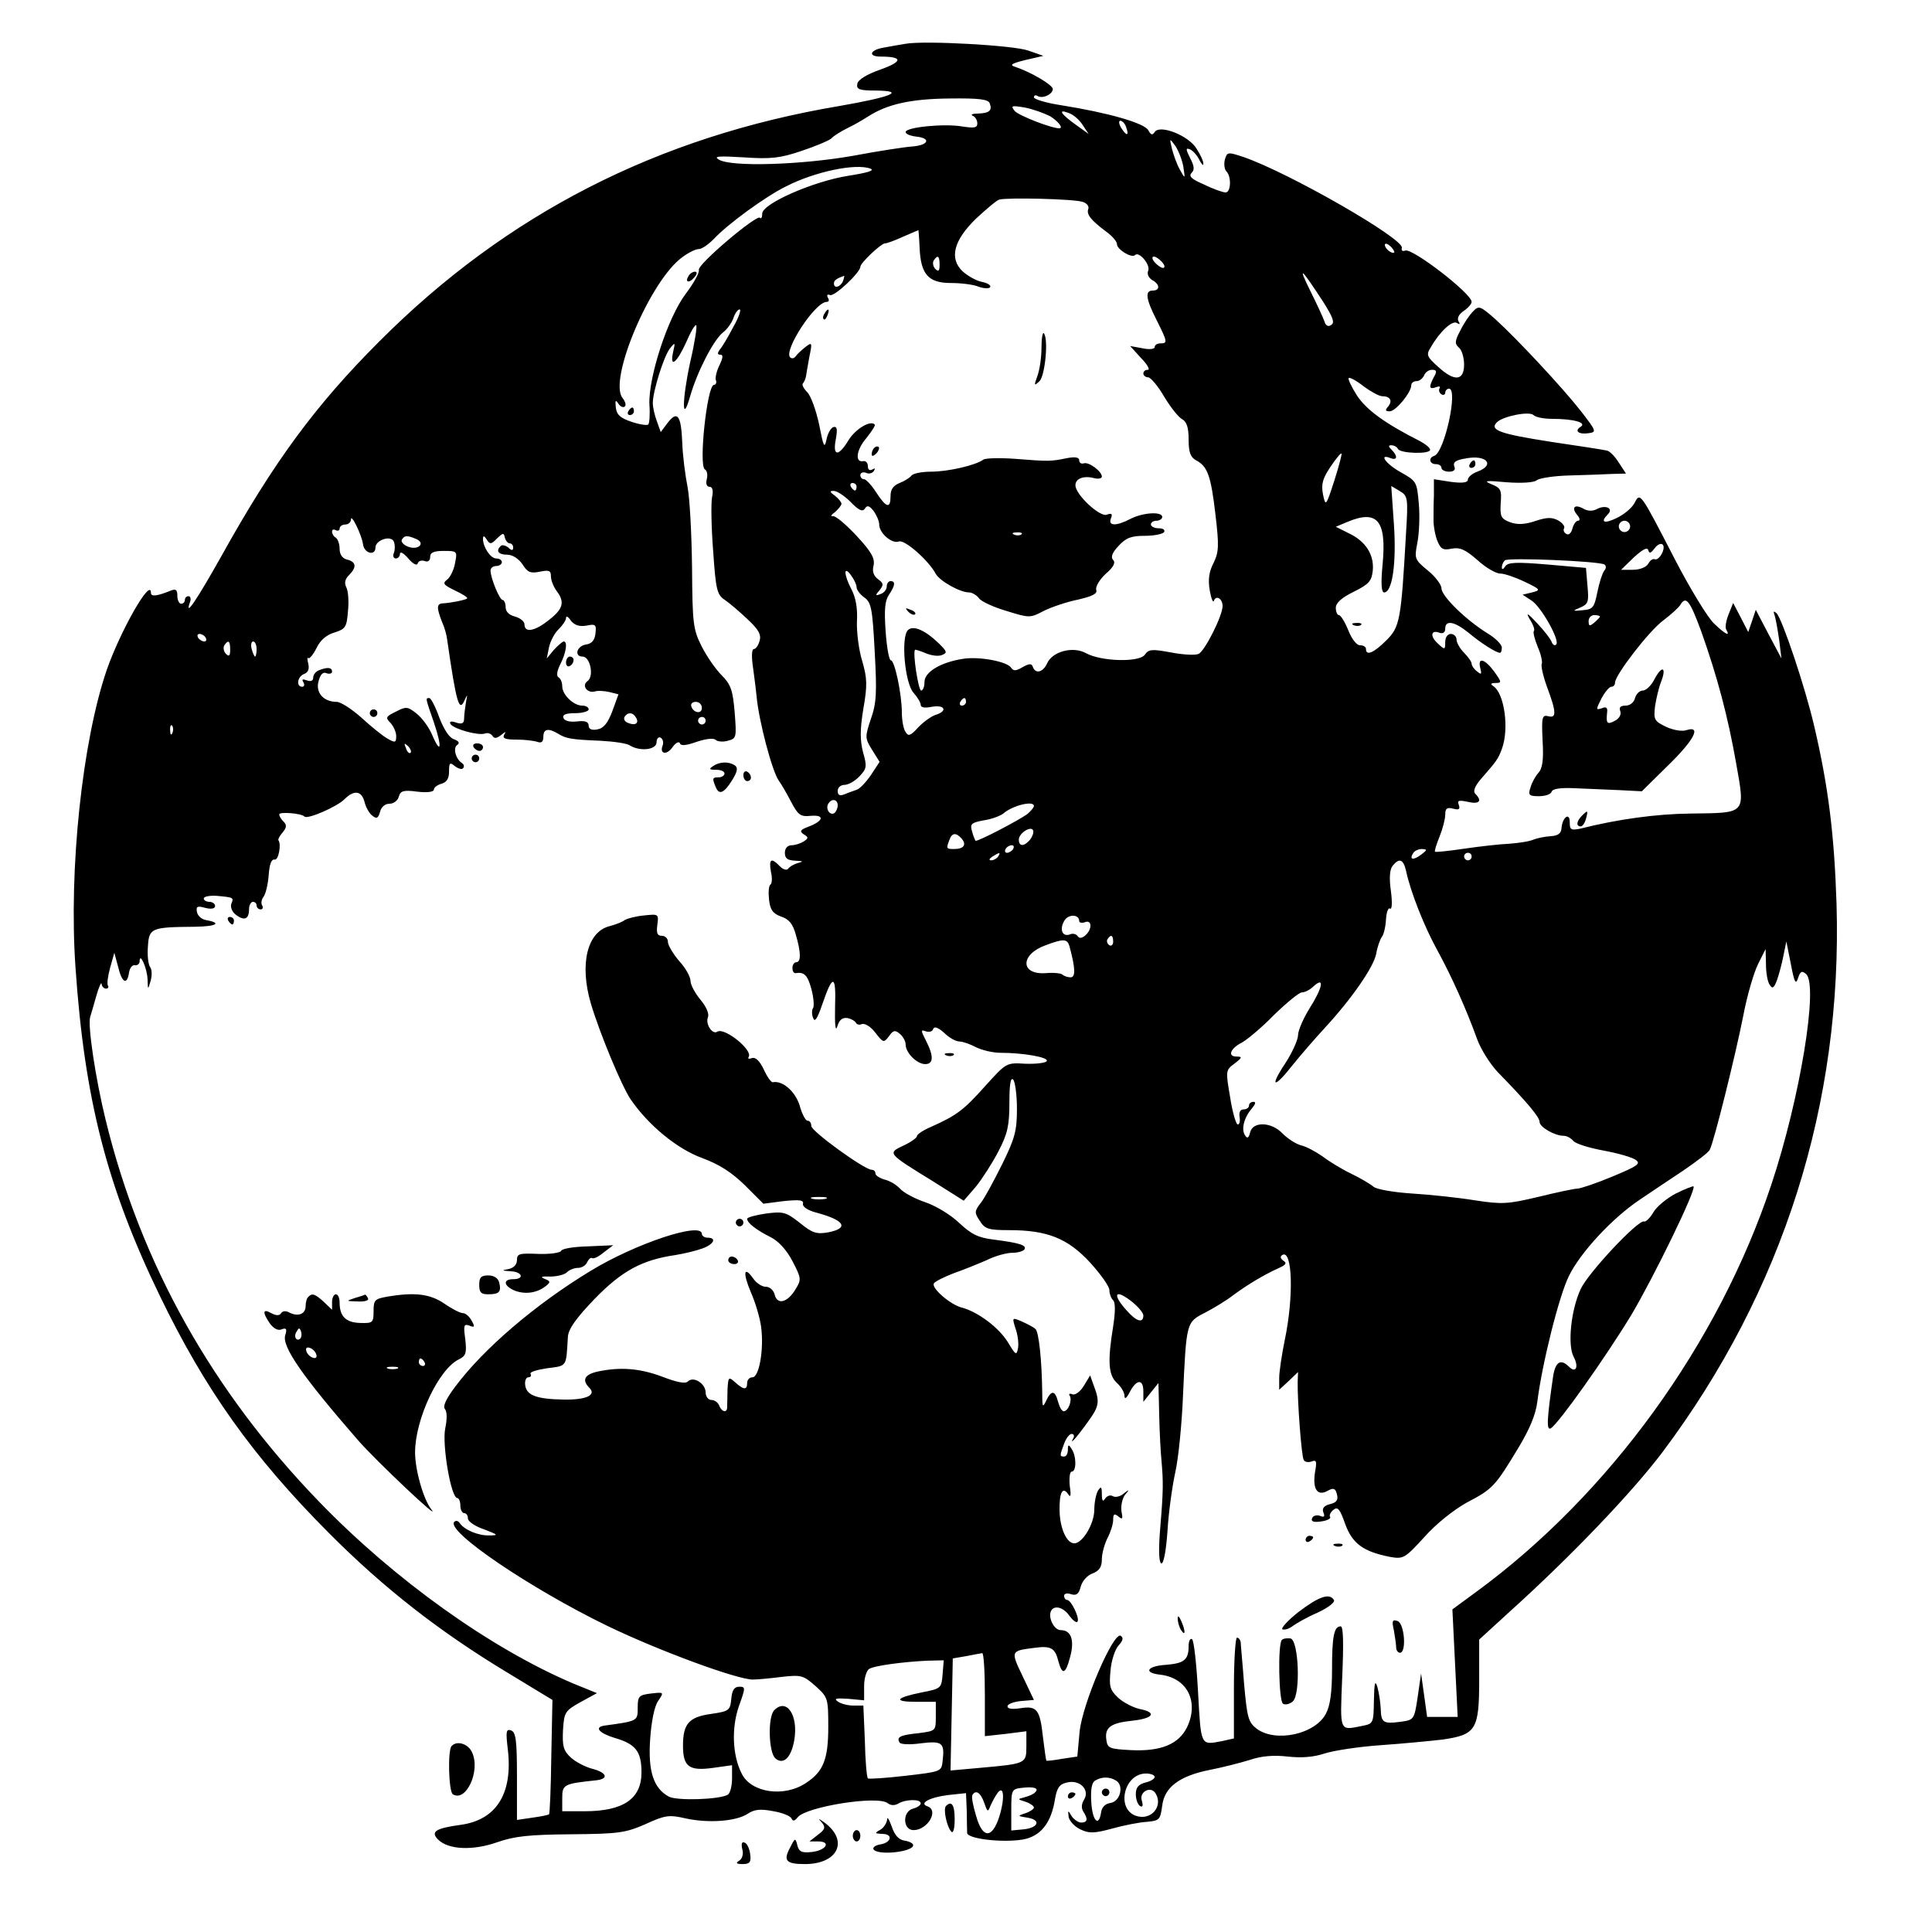 <?xml version="1.0" standalone="no"?>
<!DOCTYPE svg PUBLIC "-//W3C//DTD SVG 20010904//EN"
 "http://www.w3.org/TR/2001/REC-SVG-20010904/DTD/svg10.dtd">
<svg version="1.0" xmlns="http://www.w3.org/2000/svg"
 width="512pt" height="512pt" viewBox="0 0 512 512"
 preserveAspectRatio="xMidYMid meet">

<g transform="translate(0,512) scale(0.1,-0.1)"
fill="#000000" stroke="none">
<path d="M2400 5004 c-14 -2 -40 -7 -57 -10 -38 -6 -44 -24 -9 -24 59 0 59
-13 0 -34 -37 -13 -60 -27 -62 -38 -3 -15 5 -18 50 -18 80 -1 40 -17 -98 -41
-481 -81 -882 -286 -1219 -624 -170 -170 -280 -320 -419 -570 -64 -114 -97
-163 -83 -122 4 9 2 17 -3 17 -6 0 -10 -4 -10 -10 0 -5 -4 -10 -10 -10 -5 0
-10 9 -10 21 0 16 -4 19 -17 14 -37 -15 -53 -17 -53 -6 0 42 -81 -101 -117
-204 -65 -190 -101 -528 -83 -788 24 -350 83 -581 224 -872 120 -248 246 -425
446 -626 147 -148 296 -264 477 -373 l117 -71 -3 -150 c-1 -83 -4 -152 -6
-153 -2 -2 -22 -6 -44 -9 l-41 -6 0 116 c0 94 -3 116 -15 121 -14 5 -15 -2 -9
-52 13 -116 -31 -185 -125 -198 -66 -9 -81 -18 -60 -39 27 -27 92 -30 157 -7
46 16 84 20 196 21 127 1 144 4 197 27 52 24 63 25 106 15 60 -13 133 -8 164
12 18 12 34 14 69 7 24 -4 46 -13 48 -20 3 -7 8 -6 16 4 22 28 214 59 239 37
8 -6 18 -6 27 -1 19 12 60 13 60 1 0 -5 -9 -11 -20 -14 -29 -7 -28 -57 1 -57
37 0 68 52 37 63 -24 8 6 24 55 30 l47 5 2 -47 c0 -25 1 -51 1 -58 -1 -16 93
-27 147 -18 47 8 76 43 86 108 5 29 12 39 31 43 34 9 62 -19 46 -45 -7 -11 -8
-23 -2 -32 13 -20 11 -29 -6 -29 -7 0 -19 8 -25 17 -10 17 -10 16 -8 -2 2 -11
16 -26 31 -33 23 -11 36 -11 84 2 32 9 74 17 93 18 33 3 35 6 40 43 6 49 46
79 128 95 31 6 78 18 104 26 32 11 65 13 100 9 36 -4 68 -2 98 8 25 8 91 18
148 22 57 4 131 11 165 15 89 13 97 26 97 159 l0 106 82 75 c163 147 325 317
404 422 320 427 477 924 461 1453 -6 185 -22 312 -59 470 -24 104 -85 285
-100 300 -8 7 -9 5 -5 -6 3 -9 8 -38 12 -65 l6 -49 -34 64 -34 65 -10 -30 -10
-29 -20 39 -20 38 -12 -30 c-7 -17 -10 -36 -6 -41 11 -19 -3 -12 -33 17 -16
15 -62 90 -102 167 -95 184 -93 181 -109 151 -7 -13 -28 -30 -47 -39 -33 -16
-44 -11 -23 10 16 16 -6 26 -29 14 -11 -6 -24 -6 -36 1 -23 13 -33 3 -16 -17
7 -8 8 -15 2 -15 -5 0 -12 -9 -15 -21 -3 -12 -10 -18 -16 -14 -6 3 -9 10 -6
15 3 5 -4 14 -16 21 -17 9 -31 8 -61 -2 -27 -9 -47 -10 -66 -3 -24 9 -27 15
-25 50 3 36 0 41 -25 51 -22 9 -14 10 40 5 39 -3 73 -1 80 5 7 6 47 12 88 13
41 1 92 3 112 4 l37 1 -19 29 c-10 16 -24 31 -32 32 -7 2 -73 12 -147 23 -135
21 -165 31 -144 52 16 16 86 30 97 19 6 -6 28 -10 50 -10 56 0 92 -10 75 -21
-18 -11 -5 -21 21 -17 22 3 20 6 -20 58 -52 66 -169 191 -227 244 -40 35 -44
37 -59 21 -9 -9 -25 -32 -34 -51 -15 -28 -15 -35 -4 -45 8 -6 14 -27 14 -45 0
-44 -26 -46 -70 -5 -29 26 -31 31 -18 51 24 42 57 72 69 64 8 -5 9 -3 4 5 -4
8 1 18 14 27 12 8 21 19 21 24 0 22 -157 143 -176 136 -7 -3 -11 0 -9 7 8 23
-300 200 -420 241 -42 14 -43 13 -49 -7 -3 -12 -1 -26 4 -31 14 -14 12 -56 -2
-56 -7 0 -33 9 -57 21 -33 14 -42 22 -33 31 8 8 7 18 -4 39 -12 24 -12 28 0
23 7 -3 18 -15 24 -27 6 -12 11 -17 11 -12 1 6 -7 24 -18 41 -21 35 -98 65
-111 44 -6 -9 -10 -8 -17 5 -11 19 -105 46 -230 66 -40 6 -73 16 -73 21 0 5 4
7 9 4 13 -9 41 4 41 18 0 11 -58 45 -100 59 -17 5 -9 10 45 22 l30 7 -40 14
c-39 14 -275 27 -325 18z m223 -158 c7 -19 -1 -26 -32 -27 -14 0 -20 -3 -13
-6 6 -2 12 -11 12 -20 0 -12 -8 -13 -41 -8 -47 8 -149 -2 -149 -15 0 -5 12
-10 28 -12 39 -4 34 -22 -8 -26 -19 -1 -91 -12 -160 -25 -137 -24 -322 -30
-355 -10 -15 9 -1 10 66 6 72 -5 97 -2 153 17 36 12 72 27 79 33 6 7 26 19 42
27 17 8 41 22 55 31 51 33 114 47 216 48 79 1 103 -2 107 -13z m160 -34 c22
-14 36 -32 24 -32 -21 0 -108 34 -118 46 -11 14 -9 15 27 9 21 -4 51 -15 67
-23z m86 -23 l16 -24 -32 23 c-41 29 -51 44 -22 33 13 -4 30 -19 38 -32z m115
-5 c9 -24 2 -26 -12 -4 -7 11 -8 20 -3 20 5 0 12 -7 15 -16z m152 -106 c5 -33
5 -33 -9 -8 -8 14 -17 39 -21 55 -7 29 -7 30 9 8 8 -12 18 -37 21 -55z m-829
-5 c12 -5 -9 -11 -60 -19 -93 -15 -227 -74 -227 -100 0 -10 -3 -15 -6 -11 -9
9 -165 -123 -162 -138 2 -8 -14 -36 -35 -64 -47 -62 -99 -221 -96 -293 2 -26
0 -50 -3 -53 -3 -3 -23 0 -44 7 -30 10 -40 19 -42 38 -2 19 -1 22 7 10 5 -8
13 -11 17 -7 4 3 1 13 -6 22 -39 47 74 314 159 374 16 12 35 21 43 21 8 0 25
12 39 26 36 39 137 113 192 140 76 39 185 62 224 47z m562 -88 c11 -3 18 -12
15 -19 -5 -14 6 -29 49 -61 15 -11 27 -25 27 -32 0 -14 39 -38 48 -29 10 11
41 -25 35 -41 -4 -9 1 -19 10 -25 21 -11 22 -28 2 -28 -21 0 -19 -21 10 -78
29 -58 30 -62 10 -62 -8 0 -15 -4 -15 -10 0 -5 -14 -7 -32 -3 l-33 6 29 -32
c17 -17 24 -31 18 -31 -7 0 -12 -4 -12 -10 0 -5 6 -10 13 -10 6 0 26 -23 42
-51 17 -28 38 -55 48 -60 12 -7 17 -22 17 -54 0 -34 5 -47 20 -55 30 -16 39
-40 51 -143 10 -84 9 -100 -5 -129 -12 -23 -15 -44 -10 -73 4 -22 9 -34 11
-27 6 16 23 5 23 -14 0 -26 -48 -121 -64 -127 -9 -4 -42 -2 -73 4 -49 9 -59 9
-69 -6 -15 -21 -116 -18 -156 4 -34 19 -89 5 -103 -27 -11 -24 -31 -29 -38 -9
-3 9 -9 9 -27 -1 -17 -10 -24 -11 -30 -2 -10 17 -86 31 -128 24 -59 -9 -102
-35 -102 -61 0 -13 -4 -23 -9 -23 -7 0 -23 101 -16 108 1 1 14 -3 28 -9 14 -6
33 -9 43 -5 15 6 14 9 -7 30 -37 36 -69 50 -83 36 -19 -19 -8 -141 15 -166 10
-11 19 -26 19 -32 0 -7 10 -9 30 -5 35 6 42 -12 8 -22 -11 -4 -32 -19 -45 -33
-20 -22 -26 -24 -33 -12 -6 8 -10 32 -10 52 0 48 -19 138 -29 138 -5 0 -11 35
-14 77 -4 58 -2 81 9 97 16 24 18 36 4 36 -5 0 -10 -6 -10 -14 0 -8 -7 -17
-16 -20 -15 -6 -15 -4 -3 10 11 14 11 18 -4 29 -12 9 -16 21 -12 36 4 19 -5
36 -45 79 -28 30 -56 54 -63 52 -7 -1 -4 4 6 11 9 8 17 18 17 22 0 4 -8 14
-17 21 -15 11 -15 13 -3 13 8 0 28 -13 44 -29 22 -23 32 -27 38 -18 6 10 12 8
23 -6 8 -11 15 -27 15 -36 0 -23 34 -52 52 -45 15 6 79 -50 98 -86 11 -19 64
-49 88 -49 8 0 20 -7 26 -15 6 -9 39 -24 73 -34 61 -19 63 -19 99 0 20 10 61
24 91 30 39 9 52 16 48 26 -2 8 8 26 25 42 21 18 27 30 20 37 -7 7 -3 19 14
37 20 22 34 27 70 27 25 0 48 5 51 10 3 6 -3 10 -14 10 -12 0 -21 5 -21 10 0
6 7 10 15 10 8 0 15 5 15 10 0 15 -51 12 -84 -5 -38 -20 -60 -19 -52 1 5 12 2
15 -11 10 -18 -7 -83 53 -83 78 0 18 22 26 49 19 12 -3 21 -1 21 4 0 14 -35
40 -48 35 -7 -2 -12 2 -12 8 0 8 -10 10 -32 6 -43 -9 -49 -9 -137 -2 -41 3
-79 2 -85 -2 -20 -15 -93 -32 -139 -32 -25 0 -49 -5 -52 -11 -4 -5 -18 -14
-31 -19 -17 -7 -24 -17 -24 -35 0 -34 -11 -31 -38 10 -12 19 -27 35 -32 35 -6
0 -10 5 -10 11 0 6 7 9 15 6 8 -4 17 -1 21 5 4 7 3 8 -4 4 -7 -4 -12 -1 -12 8
0 9 -5 15 -12 14 -23 -5 -19 30 8 61 14 18 25 34 22 36 -11 12 -50 -11 -69
-41 -27 -45 -43 -44 -34 2 5 28 3 35 -7 32 -7 -3 -15 -18 -18 -34 -5 -24 -8
-17 -19 40 -8 38 -22 77 -32 87 -9 9 -15 20 -11 23 3 4 7 12 8 19 1 7 5 30 9
52 8 38 7 39 -11 25 -10 -8 -22 -19 -26 -25 -4 -5 -10 -6 -14 -2 -18 18 66
147 97 147 6 0 7 5 3 11 -4 7 -1 10 6 7 12 -4 80 60 80 75 0 10 54 61 65 62 6
0 27 8 49 18 21 9 39 17 40 17 0 0 2 -21 3 -46 3 -71 23 -94 83 -94 27 0 60
-4 74 -10 14 -5 28 -5 30 -1 3 5 -7 11 -22 14 -15 3 -38 16 -51 28 -36 34 -24
82 36 140 27 25 54 48 61 50 19 6 198 2 221 -6z m826 -134 c-6 -5 -25 10 -25
20 0 5 6 4 14 -3 8 -7 12 -15 11 -17z m-1205 -33 c0 -16 -3 -19 -11 -11 -6 6
-8 16 -5 22 11 17 16 13 16 -11z m590 7 c7 -8 8 -15 2 -15 -5 0 -15 7 -22 15
-7 8 -8 15 -2 15 5 0 15 -7 22 -15z m426 -104 c26 -41 32 -56 22 -62 -8 -6
-15 -2 -18 9 -3 9 -20 46 -38 82 -34 69 -24 60 34 -29z m-1272 54 c-7 -16 -24
-21 -24 -6 0 8 7 13 27 20 1 1 0 -6 -3 -14z m-291 -122 c-14 -27 -30 -54 -36
-60 -6 -9 -6 -13 2 -13 8 0 7 -8 -2 -27 -8 -16 -12 -34 -10 -40 3 -7 0 -13 -5
-13 -18 0 -41 -214 -24 -224 6 -3 8 -15 5 -26 -3 -12 0 -20 7 -20 8 0 11 -9 7
-28 -3 -16 -2 -80 3 -143 7 -102 10 -115 31 -129 12 -8 39 -31 60 -51 29 -27
37 -41 32 -57 -3 -12 -10 -22 -15 -22 -6 0 -7 -20 -2 -52 4 -29 8 -62 9 -73 6
-67 42 -201 59 -224 6 -8 20 -32 32 -55 19 -36 25 -41 53 -38 38 3 33 -14 -7
-29 -21 -8 -24 -12 -12 -20 13 -8 13 -10 0 -19 -8 -5 -23 -10 -32 -10 -11 0
-18 -8 -18 -20 0 -15 7 -20 28 -21 21 -1 22 -2 7 -6 -11 -3 -23 -10 -26 -15
-4 -5 -13 -3 -22 6 -23 24 -30 20 -24 -14 4 -16 3 -31 -1 -34 -5 -3 -6 -21 -4
-40 3 -27 10 -37 32 -45 21 -7 31 -19 39 -48 14 -48 14 -73 1 -73 -5 0 -10 -7
-10 -15 0 -8 3 -14 8 -14 23 4 32 -5 42 -41 6 -22 8 -45 5 -51 -4 -5 -4 -18 0
-27 4 -12 11 -2 24 36 28 82 37 80 34 -6 -1 -48 1 -68 6 -52 5 17 13 24 27 22
10 -2 20 -8 22 -12 2 -5 9 -7 16 -4 8 3 24 -7 36 -23 21 -27 22 -27 36 -9 11
16 16 17 29 6 8 -7 15 -19 15 -28 0 -22 30 -52 52 -52 22 0 23 21 2 62 -14 27
-14 30 -1 25 9 -3 18 -1 20 6 3 8 13 4 29 -10 13 -13 31 -23 40 -23 9 0 29 -7
44 -15 16 -8 45 -15 65 -15 61 0 129 -12 123 -22 -3 -5 -29 -8 -57 -7 -50 3
-50 3 -106 -59 -57 -64 -76 -78 -143 -108 -21 -9 -38 -20 -38 -25 0 -4 -16
-16 -36 -25 -42 -20 -43 -20 76 -93 l84 -53 32 37 c17 21 44 63 60 94 24 46
29 68 29 128 0 48 3 69 10 62 5 -5 10 -40 10 -77 0 -58 -5 -78 -39 -147 -22
-44 -47 -91 -57 -103 -17 -22 -17 -26 -2 -48 13 -21 23 -24 77 -24 102 0 156
-22 215 -86 28 -31 51 -63 51 -73 0 -9 4 -21 10 -27 6 -6 6 -30 0 -69 -15 -92
-13 -129 10 -150 11 -10 20 -25 20 -34 0 -10 5 -7 13 8 18 36 37 38 37 4 l0
-28 20 25 20 25 2 -85 c1 -47 4 -101 6 -120 5 -57 5 -80 -3 -176 -5 -58 -4
-93 2 -97 6 -4 13 29 17 86 3 51 13 121 21 157 8 36 17 126 20 200 9 197 9
196 58 221 23 12 58 33 77 48 37 27 78 52 120 71 18 8 21 13 11 19 -8 6 -9 11
-3 15 27 17 31 -109 7 -224 -8 -39 -15 -85 -15 -102 l0 -31 25 23 25 24 -1
-25 c-1 -50 10 -199 16 -208 3 -6 13 -7 21 -4 13 5 14 0 9 -28 -7 -45 6 -65
33 -50 16 9 21 7 25 -9 4 -15 -1 -22 -18 -26 -16 -4 -22 -11 -18 -22 5 -11 2
-14 -9 -9 -9 3 -19 0 -21 -7 -3 -8 4 -11 24 -8 16 2 27 8 24 12 -3 4 1 13 9
19 11 9 17 2 31 -38 19 -52 48 -73 119 -87 35 -6 39 -4 91 53 31 35 78 72 112
91 69 36 75 43 135 142 31 51 48 91 52 125 13 103 58 282 84 334 31 63 116
154 188 202 28 19 79 53 115 77 35 24 67 48 70 55 11 20 69 254 89 356 10 53
28 114 39 136 l20 40 1 -40 c0 -22 4 -47 10 -55 7 -11 11 -9 19 12 5 14 13 43
17 64 l8 39 12 -60 c9 -48 13 -56 19 -37 6 18 10 20 21 11 34 -28 -16 -332
-92 -559 -140 -421 -429 -820 -781 -1078 l-64 -47 7 -143 7 -142 -41 0 -40 0
-8 58 -8 57 -9 -62 c-9 -61 -10 -61 -46 -66 -46 -6 -51 -2 -52 36 -1 18 -5 43
-9 57 -6 19 -8 10 -9 -36 -1 -61 -1 -62 -32 -68 -60 -12 -58 -17 -52 129 4 91
3 135 -4 135 -18 0 -23 -27 -23 -116 0 -58 -5 -95 -16 -115 -28 -55 -134 -78
-184 -40 -22 17 -25 30 -33 118 -4 54 -9 104 -9 111 -1 6 -5 12 -10 12 -4 0
-8 -60 -8 -134 l0 -133 -31 -7 c-58 -11 -56 -15 -64 129 -4 74 -11 138 -16
141 -5 3 -9 -5 -9 -18 0 -37 -12 -46 -60 -50 -50 -3 -61 -21 -16 -26 72 -8
104 -71 72 -139 -22 -45 -69 -65 -149 -61 -57 3 -62 5 -65 27 -5 33 11 45 69
51 56 6 66 22 19 31 -17 4 -43 17 -57 30 -22 21 -24 30 -20 72 2 26 12 56 21
66 12 13 14 21 6 26 -19 12 -102 -181 -109 -255 l-6 -65 -40 -6 c-22 -4 -41
-6 -42 -5 -1 1 -5 29 -9 62 -8 74 -16 84 -60 77 -21 -3 -34 -2 -34 5 0 6 16
12 35 14 l35 3 -30 63 c-32 67 -32 67 31 75 44 6 55 0 64 -36 10 -37 19 -34
31 12 12 44 3 71 -25 71 -18 0 -35 35 -25 52 9 15 33 8 48 -14 9 -12 18 -19
21 -16 8 7 -16 58 -27 58 -4 0 -8 5 -8 11 0 6 8 8 19 4 14 -4 20 1 25 20 4 15
17 30 31 35 18 7 25 17 25 37 0 16 7 41 15 57 8 15 15 37 15 48 0 16 3 18 14
9 11 -9 12 -6 8 14 -2 14 2 33 9 43 13 15 12 16 -3 4 -9 -8 -22 -11 -29 -7 -6
4 -15 1 -20 -6 -6 -10 -9 -7 -9 11 0 20 -2 22 -10 10 -5 -8 -10 -31 -10 -51 0
-37 -31 -89 -53 -89 -20 0 -38 39 -39 86 -1 49 8 66 23 44 6 -10 8 -3 4 22 -2
21 0 38 5 38 13 0 13 41 0 60 -8 13 -10 12 -10 -2 0 -10 -4 -18 -10 -18 -12 0
-12 2 0 34 5 14 14 26 20 26 6 0 8 -6 4 -12 -11 -20 9 2 39 44 30 41 32 53 16
95 l-10 28 -17 -28 c-9 -15 -23 -25 -30 -22 -7 3 -11 1 -7 -4 7 -12 -4 -41
-16 -41 -5 0 -11 11 -15 25 -8 31 -18 32 -32 2 -9 -19 -10 -16 -10 23 -1 85
-9 161 -18 168 -5 5 -21 13 -36 20 -26 11 -26 11 -17 -18 6 -16 9 -39 7 -52
-4 -21 -6 -20 -27 15 -24 39 -80 81 -123 92 -30 8 -81 52 -73 64 3 5 27 17 53
27 26 9 65 25 88 35 22 11 52 19 67 19 14 0 28 4 32 9 6 11 -12 17 -82 26 -41
5 -59 14 -92 45 -22 21 -62 45 -89 54 -27 9 -57 25 -67 36 -9 10 -27 21 -41
24 -13 4 -24 11 -24 16 0 6 -4 10 -10 10 -19 0 -160 102 -160 116 0 8 -4 14
-10 14 -5 0 -15 18 -21 41 -12 37 -45 66 -71 61 -4 -1 -15 14 -24 34 -11 23
-22 33 -31 30 -8 -3 -12 -2 -9 3 12 18 -64 79 -83 67 -13 -9 -32 20 -25 38 4
9 -4 28 -20 47 -14 17 -26 39 -26 49 0 11 -13 35 -30 53 -16 19 -30 42 -30 51
0 9 -7 16 -16 16 -12 0 -15 7 -12 29 4 29 3 29 -35 25 -22 -2 -44 -8 -51 -12
-6 -5 -24 -12 -39 -16 -61 -14 -82 -101 -51 -206 24 -80 81 -217 105 -253 48
-70 124 -132 190 -156 46 -17 78 -38 113 -72 l49 -49 54 7 c42 4 53 3 51 -7
-2 -8 13 -18 37 -24 74 -20 86 -41 29 -52 -30 -5 -41 -2 -74 25 -37 29 -44 31
-90 25 -27 -4 -50 -10 -50 -14 0 -11 25 -30 63 -49 20 -10 42 -34 57 -63 24
-46 24 -49 8 -75 -21 -35 -48 -42 -55 -14 -3 12 -13 21 -24 21 -10 0 -25 10
-33 22 -25 35 -28 15 -6 -37 12 -27 24 -68 27 -91 8 -59 -5 -134 -23 -134 -8
0 -14 -7 -14 -15 0 -19 -9 -19 -32 2 -17 15 -18 14 -20 -18 0 -19 -1 -40 -1
-47 1 -17 -14 -15 -21 3 -3 8 -12 15 -21 15 -8 0 -15 9 -15 20 0 23 -32 44
-47 29 -7 -7 -30 -2 -69 13 -59 22 -111 26 -171 13 -35 -8 -41 -23 -21 -43 19
-19 -8 -32 -67 -31 -72 1 -99 11 -103 37 -2 12 2 22 8 22 6 0 9 4 6 9 -3 5 17
11 44 15 54 7 50 2 55 84 2 21 22 49 71 100 72 74 125 103 214 116 25 4 57 12
73 18 29 11 37 28 12 28 -8 0 -15 5 -15 10 0 33 -175 -25 -295 -98 -148 -90
-283 -206 -358 -306 -25 -33 -34 -53 -28 -60 6 -7 6 -27 1 -51 -9 -42 15 -185
32 -185 4 0 8 -9 8 -20 0 -11 5 -20 10 -20 6 0 10 -6 10 -14 0 -8 19 -21 43
-29 37 -14 39 -16 14 -16 -30 -1 -67 15 -79 33 -4 6 -10 7 -14 3 -24 -24 202
-177 406 -276 139 -67 344 -142 385 -142 11 0 45 3 76 7 53 6 58 4 90 -24 33
-30 34 -32 34 -109 0 -85 -13 -118 -59 -148 -58 -39 -145 -26 -170 24 -25 48
-28 121 -8 179 18 50 18 52 1 52 -13 0 -19 -9 -21 -32 -3 -31 -6 -33 -53 -40
-59 -8 -75 -26 -75 -84 0 -56 16 -68 80 -59 l50 7 0 -35 c0 -20 -5 -39 -11
-43 -21 -13 -135 -17 -157 -5 -40 22 -55 67 -49 152 3 45 11 87 21 101 16 24
16 24 -19 20 -32 -4 -35 -7 -35 -38 0 -35 0 -35 -88 -47 -28 -4 -15 -20 28
-33 55 -16 70 -36 70 -91 0 -70 -48 -103 -151 -103 l-59 0 0 35 c0 36 4 38 90
47 35 4 28 21 -12 31 -18 5 -43 18 -56 30 -19 18 -22 30 -20 72 3 47 5 51 46
74 l44 24 -64 26 c-218 93 -472 274 -673 482 -283 293 -472 630 -565 1011 -27
110 -48 251 -41 273 2 6 9 30 16 55 7 25 14 39 14 33 1 -7 6 -13 12 -13 5 0 8
4 5 8 -3 5 0 26 6 48 l11 39 10 -37 c10 -43 24 -50 29 -15 2 12 9 21 16 19 6
-1 12 4 12 10 0 27 20 -18 21 -47 1 -29 1 -29 8 -5 4 14 4 30 -1 37 -5 6 -8
31 -6 55 3 49 9 51 125 52 58 1 72 10 28 18 -11 2 -21 11 -23 21 -3 15 1 17
22 11 16 -4 26 -2 26 5 0 6 -7 11 -15 11 -8 0 -15 4 -15 9 0 5 15 8 33 7 47
-4 47 -5 40 -21 -3 -9 2 -22 13 -30 22 -16 34 -11 34 16 0 10 5 19 10 19 6 0
10 -4 10 -10 0 -5 5 -10 11 -10 5 0 7 5 4 10 -4 6 -2 16 3 23 6 7 12 33 14 57
2 29 7 44 16 42 10 -2 18 40 10 51 -2 2 3 12 11 21 11 13 11 20 3 28 -7 7 -12
15 -12 20 0 7 59 3 67 -6 8 -8 86 26 106 46 25 25 45 23 53 -7 3 -13 12 -30
20 -36 12 -10 16 -8 21 9 3 13 13 22 25 22 11 0 22 8 25 19 4 15 12 18 49 13
26 -3 44 -1 44 6 0 5 9 12 20 15 14 4 20 14 20 32 0 23 2 26 15 15 9 -7 19
-10 22 -6 4 4 3 10 -3 14 -17 11 -24 41 -12 48 7 5 4 10 -9 15 -13 4 -27 27
-39 58 -10 28 -22 51 -26 51 -11 0 -11 2 12 -65 22 -65 19 -88 -5 -32 -8 19
-26 44 -41 56 -24 19 -28 19 -55 5 -27 -13 -28 -16 -14 -30 8 -9 15 -24 15
-35 0 -17 -3 -18 -22 -7 -13 7 -44 32 -70 56 -26 23 -55 42 -66 42 -34 0 -56
24 -48 54 5 19 12 26 21 22 8 -3 15 -1 15 4 0 11 -11 13 -34 4 -9 -3 -16 -12
-16 -20 0 -8 -6 -11 -17 -7 -11 4 -14 3 -9 -5 4 -7 2 -12 -3 -12 -17 0 -13 27
5 34 11 4 14 13 11 27 -3 12 -3 18 0 15 3 -3 13 9 22 27 10 21 27 35 48 41 28
9 32 14 35 55 3 25 1 54 -4 64 -6 12 -4 22 7 33 21 21 19 35 -5 41 -13 3 -20
14 -20 29 0 12 -5 26 -10 29 -6 3 -10 11 -10 16 0 6 4 7 10 4 5 -3 10 -1 10 4
0 6 7 11 15 11 8 0 15 6 15 13 0 18 28 -39 32 -65 3 -25 33 -32 33 -9 0 20 42
34 49 15 3 -8 3 -21 0 -29 -4 -8 -1 -15 5 -15 6 0 11 6 11 13 1 6 10 1 22 -13
13 -15 23 -20 25 -13 2 7 11 9 19 6 8 -3 14 1 14 11 0 12 10 16 36 16 36 0 36
-1 30 -32 -3 -18 -13 -38 -21 -44 -13 -10 -10 -14 21 -29 19 -9 34 -18 32 -21
-4 -4 -44 -12 -65 -13 -16 -1 -16 -12 -2 -48 7 -15 13 -37 14 -48 25 -173 32
-194 47 -159 7 15 7 14 3 -6 -2 -14 -5 -33 -5 -43 0 -14 -5 -17 -21 -12 -14 5
-19 3 -15 -4 9 -13 73 -31 91 -25 7 3 16 0 20 -6 5 -8 11 -7 23 2 12 10 14 10
8 1 -5 -10 3 -13 33 -13 21 0 46 -3 55 -6 11 -4 16 0 16 14 0 21 14 23 40 7
20 -12 33 -15 110 -18 37 -2 73 -7 80 -13 27 -16 70 -11 70 9 0 10 5 15 11 12
6 -4 8 -13 5 -21 -9 -23 12 -26 27 -3 8 11 17 15 19 9 2 -7 16 -6 44 4 24 8
45 11 51 5 4 -4 19 -6 32 -2 23 6 23 9 18 75 -5 59 -10 74 -35 99 -16 16 -40
51 -53 77 -22 44 -24 59 -25 207 -1 88 -6 185 -12 215 -6 30 -13 84 -14 118
-3 72 -13 85 -39 51 l-18 -24 -10 28 c-6 16 -11 37 -11 49 0 31 29 123 45 144
14 18 15 17 9 -8 -10 -45 9 -31 34 24 12 28 24 49 27 46 3 -2 -4 -47 -16 -98
-22 -102 -22 -167 0 -90 19 66 62 149 87 169 12 9 24 27 28 39 4 12 11 22 16
22 5 0 -2 -21 -17 -47z m1857 -132 c-14 -27 -13 -34 6 -27 8 3 12 2 9 -3 -3
-5 -1 -12 5 -16 5 -3 10 -1 10 4 0 6 5 11 10 11 25 0 -12 -169 -39 -178 -16
-5 -13 -22 4 -22 8 0 15 -4 15 -10 0 -5 9 -10 20 -10 13 0 18 5 14 14 -4 11 4
17 30 21 55 11 80 -17 31 -35 -14 -5 -25 -15 -25 -21 0 -8 -14 -10 -45 -6
l-45 7 0 -43 c-1 -23 -1 -53 -1 -67 0 -14 4 -38 10 -53 9 -22 15 -26 38 -21
22 4 36 -2 68 -30 22 -20 49 -36 61 -36 11 0 40 -10 65 -22 42 -20 43 -22 19
-28 l-25 -6 23 -15 c26 -16 77 -107 66 -117 -4 -4 -9 -1 -12 7 -3 8 -20 30
-39 50 -25 27 -30 29 -19 10 9 -14 14 -28 11 -31 -3 -3 2 -22 10 -42 9 -20 13
-41 11 -45 -3 -4 3 -32 14 -62 25 -67 25 -83 3 -77 -16 4 -18 -2 -15 -64 3
-51 0 -74 -11 -86 -8 -9 -18 -27 -21 -39 -7 -20 -4 -23 22 -23 17 0 32 5 34
12 3 8 24 11 64 9 32 -1 85 -4 117 -5 l58 -3 69 68 c70 68 90 107 49 94 -11
-4 -35 0 -54 9 -31 15 -33 19 -29 54 3 20 10 50 16 65 15 39 3 45 -17 8 -8
-17 -23 -31 -31 -31 -9 0 -18 -9 -21 -20 -3 -12 -14 -20 -25 -20 -14 0 -18 -5
-14 -15 3 -9 -3 -19 -14 -25 -21 -11 -24 -8 -21 22 2 13 -3 16 -14 11 -16 -5
-16 -4 -1 26 9 17 21 31 26 31 6 0 10 5 10 11 0 20 90 137 128 165 20 15 41
34 45 41 15 25 25 12 55 -69 43 -121 71 -226 93 -351 24 -136 28 -131 -121
-133 -91 -1 -193 -15 -292 -40 -25 -5 -28 -3 -28 17 0 28 -20 13 -22 -17 -1
-13 -10 -19 -29 -20 -15 -1 -35 -5 -45 -9 -11 -5 -39 -9 -64 -11 -25 -1 -78
-7 -119 -13 -41 -6 -76 -10 -78 -8 -2 2 4 20 12 40 8 20 15 46 15 58 0 17 5
20 21 16 15 -4 19 -2 15 10 -5 12 0 13 24 8 30 -7 39 2 20 21 -7 7 -2 20 15
40 41 47 45 52 55 79 20 53 7 148 -23 167 -8 5 -6 8 6 8 17 0 17 2 -3 30 -25
34 -45 40 -37 9 4 -16 3 -18 -9 -8 -8 6 -14 15 -14 20 0 5 -9 18 -20 29 -11
11 -20 27 -20 35 0 8 -7 15 -15 15 -9 0 -15 -9 -15 -22 0 -20 -1 -21 -20 -3
-21 19 -18 37 5 28 9 -3 15 1 15 11 0 24 25 19 62 -11 32 -27 73 -53 83 -53 3
0 5 6 5 14 0 8 -17 25 -37 37 -57 35 -123 99 -123 120 0 9 -16 31 -36 47 -35
29 -36 31 -28 73 5 24 7 71 4 104 -5 58 -6 60 -47 83 -40 22 -61 51 -28 38 18
-7 20 5 3 22 -9 9 -9 12 -1 12 7 0 15 -4 18 -10 7 -12 85 -14 85 -2 0 5 -12
15 -27 23 -93 47 -142 83 -167 121 -14 22 -24 43 -22 46 3 3 21 -7 40 -22 19
-14 41 -26 49 -26 21 0 28 -12 16 -27 -9 -10 -8 -13 4 -13 16 0 57 50 57 69 0
6 6 11 14 11 8 0 16 7 20 15 3 8 12 15 21 15 12 0 14 -4 5 -19z m-264 -275
c-22 -68 -23 -69 -30 -36 -5 27 -1 42 20 73 14 21 27 37 29 35 2 -1 -7 -34
-19 -72z m-1266 -16 c0 -5 -2 -10 -4 -10 -3 0 -8 5 -11 10 -3 6 -1 10 4 10 6
0 11 -4 11 -10z m1456 -125 c-13 -229 -16 -246 -52 -282 -33 -33 -54 -42 -54
-23 0 6 -7 10 -16 10 -9 0 -22 17 -31 40 -9 22 -20 40 -25 40 -4 0 -8 9 -8 19
0 13 15 27 48 43 40 20 47 28 50 56 4 42 -19 78 -64 99 l-34 17 31 13 c79 33
104 4 93 -113 -5 -51 -3 -74 4 -74 22 0 33 78 26 181 l-7 101 22 -13 c22 -13
23 -18 17 -114z m594 20 c0 -8 -7 -15 -15 -15 -8 0 -15 7 -15 15 0 8 7 15 15
15 8 0 15 -7 15 -15z m-2969 -45 c5 0 9 -5 9 -11 0 -8 -4 -9 -13 0 -8 6 -17 8
-20 4 -14 -13 -6 -23 17 -23 14 0 30 -10 41 -26 13 -21 21 -24 46 -19 24 5 29
3 29 -12 0 -11 7 -28 15 -39 22 -29 18 -47 -19 -76 -38 -31 -66 -36 -66 -13 0
8 -11 17 -25 21 -16 4 -25 13 -25 25 0 10 -4 19 -8 19 -8 0 -32 58 -32 78 0 7
7 12 15 12 8 0 15 5 15 10 0 6 -7 10 -15 10 -15 0 -35 30 -35 52 0 9 3 9 10
-2 8 -13 12 -13 27 3 16 15 18 16 21 2 2 -8 8 -15 13 -15z m1356 24 c-3 -3
-12 -4 -19 -1 -8 3 -5 6 6 6 11 1 17 -2 13 -5z m-1605 -12 c27 -11 7 -31 -20
-21 -13 5 -20 13 -17 19 7 11 13 12 37 2z m3283 -25 c7 10 17 14 21 10 10 -9
-9 -44 -21 -39 -5 2 -12 -3 -17 -12 -5 -9 -22 -16 -41 -16 l-31 0 34 33 c23
21 36 28 38 19 3 -10 7 -8 17 5z m-133 -43 c5 -4 5 -10 -1 -17 -5 -7 -13 -32
-18 -57 -8 -40 -12 -45 -38 -47 -28 -3 -29 -2 -7 7 21 9 23 15 19 57 l-4 48
-102 9 c-84 7 -105 6 -112 -5 -5 -8 -9 -9 -9 -3 0 6 3 14 8 19 8 8 249 -2 264
-11z m-1982 -60 c0 -7 9 -19 20 -27 19 -13 22 -29 28 -143 6 -108 5 -137 -10
-179 -16 -48 -16 -51 3 -82 l20 -32 -23 -35 c-13 -19 -30 -37 -38 -39 -8 -3
-23 -8 -32 -12 -13 -5 -18 -2 -18 9 0 9 8 16 18 16 10 0 28 10 40 23 19 20 20
26 9 64 -8 32 -8 60 1 115 11 62 10 81 -3 126 -9 29 -15 76 -14 105 2 34 -3
63 -14 84 -21 40 -22 66 -2 39 8 -11 15 -25 15 -32z m-716 -102 c24 5 27 3 24
-21 -2 -18 -10 -27 -25 -29 -25 -4 -32 -32 -9 -32 20 0 31 -52 13 -65 -17 -12
0 -34 21 -27 7 2 24 1 37 -2 l24 -6 -16 -44 c-12 -32 -23 -46 -40 -49 -15 -3
-23 1 -23 10 0 10 -9 14 -32 11 -19 -2 -33 2 -35 10 -3 8 7 12 31 12 20 0 36
5 36 10 0 6 -8 10 -17 10 -23 0 -53 29 -53 51 0 10 -4 21 -10 24 -6 4 -4 17 5
35 15 29 20 60 9 60 -3 0 -15 -10 -26 -22 l-19 -23 6 30 c4 17 15 38 26 48 10
10 19 23 19 29 0 7 6 4 13 -7 10 -12 22 -16 41 -13z m2686 24 c0 -2 -7 -9 -15
-16 -12 -10 -15 -10 -15 4 0 9 7 16 15 16 8 0 15 -2 15 -4z m-3695 -56 c3 -5
2 -10 -4 -10 -5 0 -13 5 -16 10 -3 6 -2 10 4 10 5 0 13 -4 16 -10z m65 -32 c0
-16 -3 -19 -11 -11 -6 6 -8 16 -5 22 11 17 16 13 16 -11z m70 2 c0 -11 -2 -20
-4 -20 -2 0 -6 9 -9 20 -3 11 -1 20 4 20 5 0 9 -9 9 -20z m1880 -140 c0 -5 -5
-10 -11 -10 -5 0 -7 5 -4 10 3 6 8 10 11 10 2 0 4 -4 4 -10z m-700 -16 c0 -17
-22 -14 -28 4 -2 7 3 12 12 12 9 0 16 -7 16 -16z m-175 -25 c10 -15 -1 -23
-20 -15 -9 3 -13 10 -10 16 8 13 22 13 30 -1z m185 -9 c0 -5 -4 -10 -10 -10
-5 0 -10 5 -10 10 0 6 5 10 10 10 6 0 10 -4 10 -10z m-1413 -32 c-3 -8 -6 -5
-6 6 -1 11 2 17 5 13 3 -3 4 -12 1 -19z m631 -53 c-3 -3 -9 2 -12 12 -6 14 -5
15 5 6 7 -7 10 -15 7 -18z m1132 -139 c0 -8 -4 -17 -9 -21 -12 -7 -24 12 -16
25 9 15 25 12 25 -4z m520 -2 c0 -4 -8 -13 -17 -21 -23 -17 -134 -75 -138 -71
-1 2 -6 13 -9 25 -6 19 -2 23 31 29 21 3 45 12 53 19 25 21 80 34 80 19z m-10
-89 c-16 -19 -30 -19 -30 0 0 17 33 38 38 24 2 -5 -2 -16 -8 -24z m-181 2 c13
-16 5 -27 -21 -27 -20 0 -21 1 -12 24 7 20 18 20 33 3z m136 -27 c-3 -5 -11
-10 -16 -10 -6 0 -7 5 -4 10 3 6 11 10 16 10 6 0 7 -4 4 -10z m1081 -15 c-21
-16 -32 -13 -21 4 3 6 14 11 23 11 15 -1 15 -2 -2 -15z m-1121 -5 c-3 -5 -12
-10 -18 -10 -7 0 -6 4 3 10 19 12 23 12 15 0z m1255 0 c0 -5 -4 -10 -10 -10
-5 0 -10 5 -10 10 0 6 5 10 10 10 6 0 10 -4 10 -10z m-174 -37 c12 -57 49
-150 84 -213 37 -68 75 -152 105 -235 10 -27 35 -66 54 -86 76 -78 111 -119
111 -132 0 -14 40 -37 64 -37 8 0 19 -6 25 -13 6 -8 42 -19 80 -26 38 -7 77
-18 86 -25 14 -10 5 -16 -62 -44 -43 -18 -85 -32 -93 -32 -8 0 -55 -10 -104
-22 -80 -19 -96 -20 -167 -9 -43 7 -118 15 -166 18 -48 3 -95 11 -103 18 -8 7
-35 23 -60 35 -25 12 -59 33 -76 46 -17 12 -43 26 -57 29 -14 4 -35 18 -48 31
-29 31 -79 33 -86 3 -4 -16 -8 -17 -14 -7 -10 16 -2 47 19 71 9 11 11 17 4 17
-7 0 -12 -4 -12 -10 0 -5 -6 -10 -14 -10 -9 0 -13 -7 -11 -20 2 -11 0 -20 -5
-20 -4 0 -14 32 -20 72 -12 70 -12 72 11 89 21 16 22 19 6 19 -25 0 -16 22 14
37 13 7 52 39 85 73 34 33 67 60 74 60 8 0 22 7 32 17 29 26 23 -5 -12 -60
-16 -26 -30 -58 -30 -70 0 -12 -15 -46 -34 -75 -43 -65 -30 -68 20 -4 21 26
59 70 84 97 73 79 130 162 137 197 3 18 10 38 15 45 5 6 10 27 11 46 1 19 6
33 11 29 5 -3 6 17 2 47 -5 35 -3 58 5 67 17 21 28 17 35 -13z m-866 -134 c0
-4 7 -6 15 -3 19 8 20 -19 1 -35 -9 -8 -16 -8 -20 -2 -4 6 -13 8 -20 5 -20 -8
-29 12 -16 35 10 19 40 19 40 0z m90 -55 c0 -8 -5 -12 -10 -9 -6 4 -8 11 -5
16 9 14 15 11 15 -7z m-116 -11 c16 -59 17 -83 3 -83 -7 0 -17 3 -21 7 -4 4
-25 6 -46 4 -67 -4 -66 50 1 74 48 18 57 17 63 -2z m-646 -670 c-10 -2 -26 -2
-35 0 -10 3 -2 5 17 5 19 0 27 -2 18 -5z m842 -309 c0 -22 -19 -16 -45 14 -37
41 -31 57 10 26 19 -14 35 -33 35 -40z m-420 -1005 l0 -110 55 6 55 7 0 -40
c0 -46 -1 -46 -123 -57 l-78 -7 3 148 3 149 35 6 c19 4 38 7 43 8 4 0 7 -49 7
-110z m-112 54 c-3 -37 -4 -38 -55 -48 -70 -14 -77 -25 -15 -25 l52 0 0 -39
c0 -38 0 -38 -45 -44 -49 -5 -60 -10 -51 -25 3 -5 28 -6 56 -2 57 7 64 2 58
-47 -3 -28 -4 -28 -98 -39 -52 -6 -97 -9 -100 -7 -3 3 -7 47 -8 99 l-4 94 -26
0 c-15 0 -34 5 -42 11 -11 8 -4 9 28 7 l42 -4 0 38 c0 20 6 40 13 45 14 9 91
19 155 22 l43 1 -3 -37z m562 -272 c0 -5 -11 -12 -25 -15 -18 -5 -25 -13 -25
-31 0 -13 5 -27 11 -31 7 -4 9 0 5 14 -8 23 23 40 36 20 22 -35 -12 -74 -52
-60 -53 19 -31 112 27 112 12 0 23 -4 23 -9z m-102 -10 c21 -13 11 -55 -15
-59 -14 -2 -23 -11 -25 -25 -6 -40 -23 -23 -26 27 -2 32 1 52 10 57 17 11 39
11 56 0z m-215 -31 c-4 -5 -17 -10 -28 -13 -19 -5 -19 -5 3 -12 12 -4 22 -11
22 -15 0 -4 -10 -11 -22 -15 -22 -7 -22 -8 5 -12 37 -6 29 -27 -11 -31 l-32
-3 0 55 c0 52 1 55 28 58 32 4 47 -1 35 -12z m-95 -65 c-19 -58 -44 -58 -61 2
-8 26 -13 51 -10 56 9 15 22 6 31 -20 9 -26 10 -26 17 -8 5 11 13 26 19 34 17
22 19 -17 4 -64z"/>
<path d="M1825 4389 c-11 -17 1 -21 15 -4 8 9 8 15 2 15 -6 0 -14 -5 -17 -11z"/>
<path d="M1665 4030 c-3 -5 -1 -10 4 -10 6 0 11 5 11 10 0 6 -2 10 -4 10 -3 0
-8 -4 -11 -10z"/>
<path d="M2185 4289 c-4 -6 -5 -12 -2 -15 2 -3 7 2 10 11 7 17 1 20 -8 4z"/>
<path d="M2760 4197 c0 -25 -5 -58 -11 -74 -9 -25 -9 -27 6 -13 15 16 24 114
11 127 -3 3 -6 -14 -6 -40z"/>
<path d="M2317 3933 c-4 -3 -7 -11 -7 -17 0 -6 5 -5 12 2 6 6 9 14 7 17 -3 3
-9 2 -12 -2z"/>
<path d="M2407 3499 c7 -7 15 -10 18 -7 3 3 -2 9 -12 12 -14 6 -15 5 -6 -5z"/>
<path d="M980 3230 c0 -5 5 -10 10 -10 6 0 10 5 10 10 0 6 -4 10 -10 10 -5 0
-10 -4 -10 -10z"/>
<path d="M1255 3140 c3 -5 10 -10 16 -10 5 0 9 5 9 10 0 6 -7 10 -16 10 -8 0
-12 -4 -9 -10z"/>
<path d="M1250 3110 c0 -5 5 -10 10 -10 6 0 10 5 10 10 0 6 -4 10 -10 10 -5 0
-10 -4 -10 -10z"/>
<path d="M1890 3090 c-12 -8 -11 -10 8 -10 12 0 22 -4 22 -10 0 -5 -7 -10 -15
-10 -17 0 -18 -2 -9 -24 9 -24 22 -19 44 16 15 24 16 34 7 40 -16 10 -39 10
-57 -2z"/>
<path d="M1970 3066 c0 -9 5 -16 10 -16 6 0 10 4 10 9 0 6 -4 13 -10 16 -5 3
-10 -1 -10 -9z"/>
<path d="M605 2680 c3 -5 8 -10 11 -10 2 0 4 5 4 10 0 6 -5 10 -11 10 -5 0 -7
-4 -4 -10z"/>
<path d="M2508 2323 c7 -3 16 -2 19 1 4 3 -2 6 -13 5 -11 0 -14 -3 -6 -6z"/>
<path d="M4441 1957 c-23 -12 -50 -34 -59 -49 -9 -16 -21 -27 -25 -25 -16 5
-148 -136 -168 -179 -26 -56 -35 -148 -19 -179 15 -28 6 -45 -12 -27 -22 22
-36 13 -42 -25 -17 -117 -18 -145 -6 -138 21 13 145 188 213 300 60 101 173
333 165 341 -2 1 -23 -7 -47 -19z"/>
<path d="M1950 1880 c0 -5 5 -10 10 -10 6 0 10 5 10 10 0 6 -4 10 -10 10 -5 0
-10 -4 -10 -10z"/>
<path d="M1487 1805 c-2 -5 -29 -9 -60 -8 -50 2 -57 1 -57 -16 0 -12 -8 -21
-22 -24 -20 -4 -19 -4 5 -6 31 -1 38 -21 7 -21 -29 0 -25 -19 6 -31 28 -10 59
-5 82 14 11 9 11 12 -5 18 -12 5 -8 7 15 6 18 0 38 5 44 11 7 7 20 12 30 12
10 0 21 7 24 15 4 8 9 13 13 11 4 -3 18 4 31 15 l25 19 -67 -3 c-38 -1 -69 -6
-71 -12z"/>
<path d="M1930 1780 c0 -5 7 -10 16 -10 8 0 12 5 9 10 -3 6 -10 10 -16 10 -5
0 -9 -4 -9 -10z"/>
<path d="M1270 1715 c0 -20 5 -25 23 -25 30 0 36 6 30 31 -3 12 -14 19 -29 19
-19 0 -24 -5 -24 -25z"/>
<path d="M817 1683 c-4 -3 -7 -14 -7 -24 0 -21 -19 -29 -42 -18 -10 6 -19 5
-23 -1 -4 -7 -13 -7 -26 0 -23 13 -24 2 -4 -27 10 -14 22 -20 31 -16 13 5 15
1 10 -15 -10 -30 46 -110 193 -279 48 -55 224 -221 194 -183 -21 27 -43 104
-43 151 0 88 63 222 117 247 18 9 20 17 16 53 -5 37 -4 41 11 36 14 -6 15 -3
6 13 -6 11 -16 20 -23 20 -7 0 -29 11 -49 25 -38 26 -78 31 -150 19 -35 -6
-38 -9 -38 -39 0 -30 -2 -32 -35 -31 -38 1 -55 17 -55 54 0 12 -4 22 -10 22
-5 0 -10 -9 -10 -20 l0 -21 -22 21 c-23 21 -31 24 -41 13z m-21 -110 c-10 -10
-19 5 -10 18 6 11 8 11 12 0 2 -7 1 -15 -2 -18z m42 -42 c3 -8 -1 -12 -9 -9
-7 2 -15 10 -17 17 -3 8 1 12 9 9 7 -2 15 -10 17 -17z m287 -21 c3 -5 1 -10
-4 -10 -6 0 -11 5 -11 10 0 6 2 10 4 10 3 0 8 -4 11 -10z m-72 -17 c-7 -2 -19
-2 -25 0 -7 3 -2 5 12 5 14 0 19 -2 13 -5z"/>
<path d="M940 1680 c-24 -8 -23 -8 8 -9 20 -1 31 3 27 9 -3 6 -7 10 -8 9 -1
-1 -13 -5 -27 -9z"/>
<path d="M3460 1039 c0 -5 5 -7 10 -4 6 3 10 8 10 11 0 2 -4 4 -10 4 -5 0 -10
-5 -10 -11z"/>
<path d="M3538 1023 c7 -3 16 -2 19 1 4 3 -2 6 -13 5 -11 0 -14 -3 -6 -6z"/>
<path d="M3441 848 c-29 -23 -48 -44 -42 -46 7 -2 18 2 27 9 8 6 37 23 65 35
28 13 48 28 44 34 -12 19 -40 9 -94 -32z"/>
<path d="M3121 830 c0 -8 4 -22 9 -30 12 -18 12 -2 0 25 -6 13 -9 15 -9 5z"/>
<path d="M3694 799 c3 -17 6 -38 6 -45 0 -8 5 -14 10 -14 18 0 12 77 -6 84
-14 5 -16 1 -10 -25z"/>
<path d="M3397 774 c-11 -12 -8 -162 3 -169 6 -4 18 -1 26 6 21 18 16 162 -6
167 -9 1 -19 0 -23 -4z"/>
<path d="M2052 588 c-18 -18 -15 -113 3 -128 21 -18 42 2 50 49 11 65 -20 112
-53 79z"/>
<path d="M3895 3890 c-3 -5 -1 -10 4 -10 6 0 11 5 11 10 0 6 -2 10 -4 10 -3 0
-8 -4 -11 -10z"/>
<path d="M4192 2958 c-14 -14 -16 -28 -3 -28 5 0 11 9 14 20 6 23 5 24 -11 8z"/>
<path d="M3588 3463 c7 -3 16 -2 19 1 4 3 -2 6 -13 5 -11 0 -14 -3 -6 -6z"/>
<path d="M1500 3364 c0 -8 5 -12 10 -9 6 3 10 10 10 16 0 5 -4 9 -10 9 -5 0
-10 -7 -10 -16z"/>
<path d="M2920 370 c0 -5 5 -10 10 -10 6 0 10 5 10 10 0 6 -4 10 -10 10 -5 0
-10 -4 -10 -10z"/>
<path d="M1197 493 c-11 -10 -8 -121 3 -128 35 -22 74 62 51 111 -10 23 -40
32 -54 17z"/>
<path d="M2830 359 c0 -5 5 -7 10 -4 6 3 10 8 10 11 0 2 -4 4 -10 4 -5 0 -10
-5 -10 -11z"/>
<path d="M2507 334 c-8 -8 2 -55 14 -68 5 -6 9 8 9 32 0 39 -8 51 -23 36z"/>
<path d="M2351 298 c-1 -9 -9 -22 -18 -27 -16 -9 -15 -10 5 -11 30 0 24 -24
-6 -28 -12 -2 -20 -8 -17 -13 11 -17 105 -7 105 11 0 5 -10 10 -22 12 -16 2
-27 14 -35 38 -7 19 -12 27 -12 18z"/>
<path d="M2178 290 c10 -12 9 -18 -10 -32 l-23 -18 23 0 c36 0 21 -24 -17 -28
-26 -3 -34 1 -38 18 -5 20 -6 20 -19 -6 -19 -35 -11 -44 39 -44 88 0 117 62
52 110 -17 12 -18 12 -7 0z"/>
<path d="M2260 255 c0 -8 5 -15 10 -15 6 0 10 7 10 15 0 8 -4 15 -10 15 -5 0
-10 -7 -10 -15z"/>
<path d="M1967 220 c4 -13 0 -26 -8 -31 -10 -6 -8 -9 9 -9 19 0 23 5 20 27 -2
14 -8 28 -15 30 -7 3 -9 -3 -6 -17z"/>
</g>
</svg>
